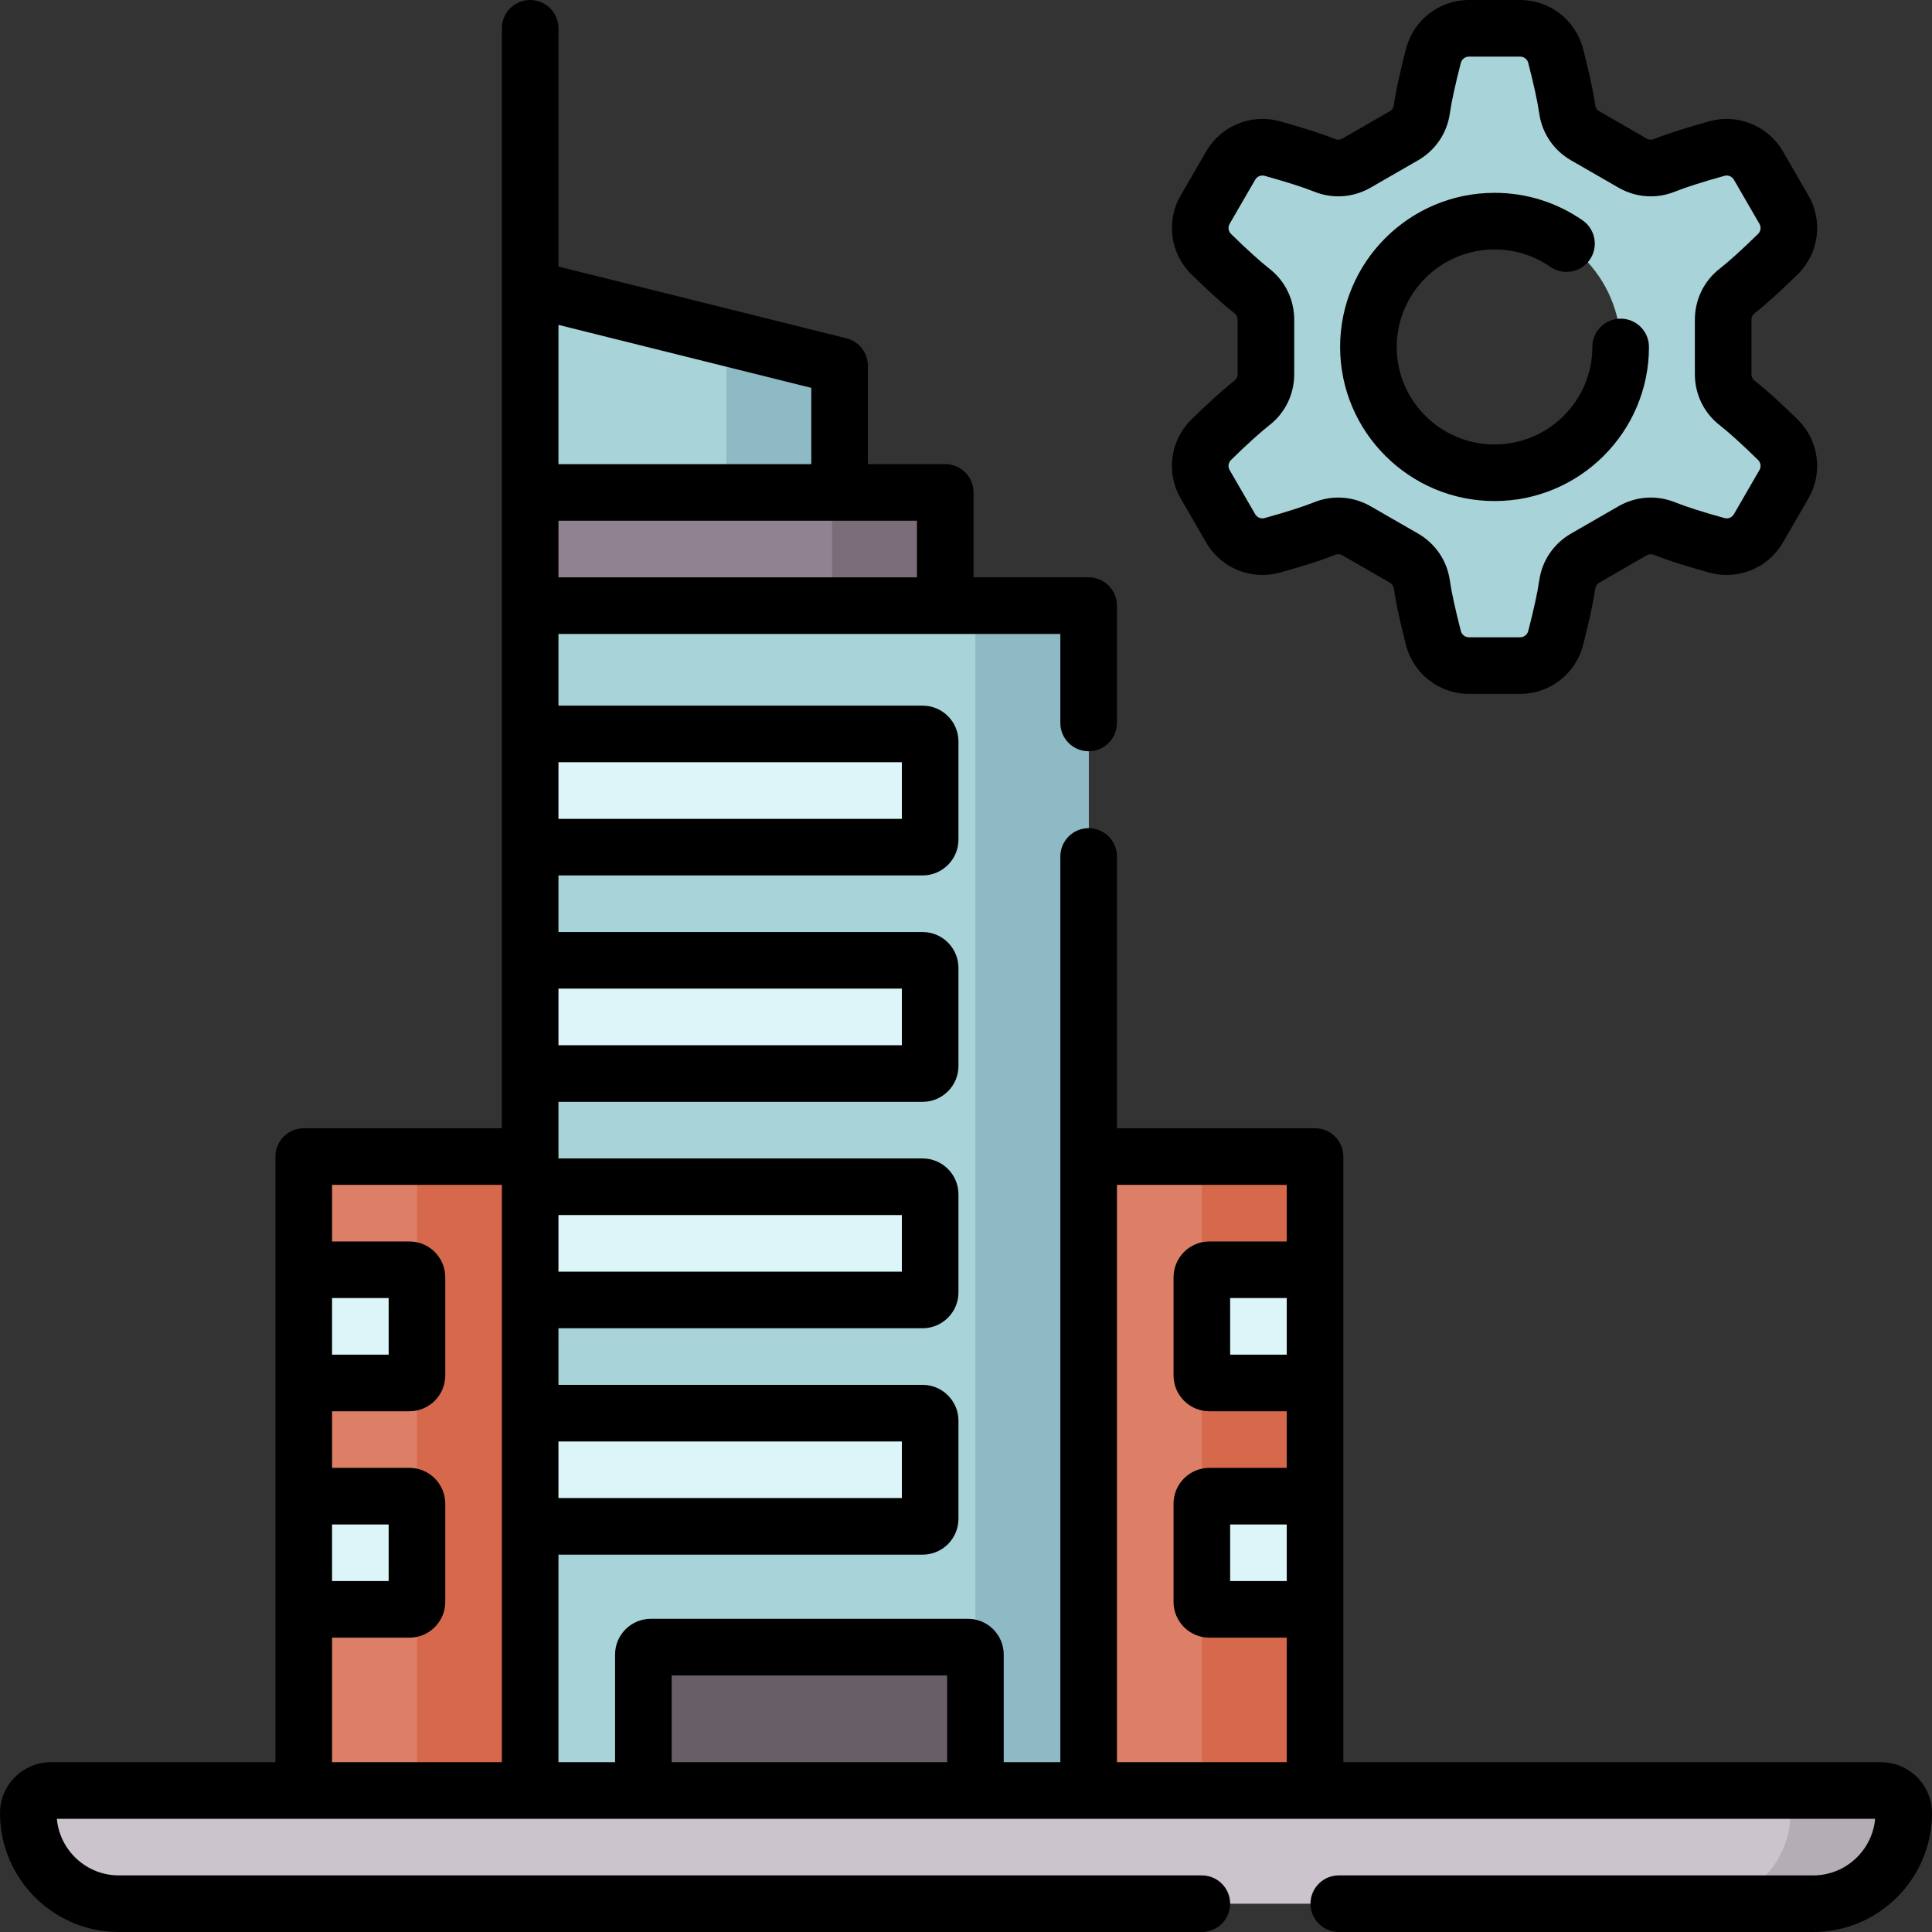 <svg id="Capa_1" enable-background="new 0 0 512 512" height="512" viewBox="0 0 512 512" width="512" xmlns="http://www.w3.org/2000/svg"><rect x="0" y="0" width="512" height="512" fill="#333333" stroke="none"/><g><path d="m480.5 504.5h-449c-13.255 0-24-10.745-24-24 0-3.314 2.686-6 6-6h485c3.314 0 6 2.686 6 6 0 13.255-10.745 24-24 24z" fill="#cbc4cc"/><path d="m498.5 474.5h-30c3.314 0 6 2.686 6 6 0 13.255-10.745 24-24 24h30c13.255 0 24-10.745 24-24 0-3.314-2.686-6-6-6z" fill="#b5adb6"/><path d="m140.5 160.5h148v314h-148z" fill="#a8d3d8"/><path d="m258.5 160.5h30v314h-30z" fill="#8ebac5"/><g fill="#dcf5f8"><path d="m244.5 224.5h-104v-30h104c1.105 0 2 .895 2 2v26c0 1.105-.895 2-2 2z"/><path d="m244.5 284.5h-104v-30h104c1.105 0 2 .895 2 2v26c0 1.105-.895 2-2 2z"/><path d="m244.5 344.5h-104v-30h104c1.105 0 2 .895 2 2v26c0 1.105-.895 2-2 2z"/><path d="m244.5 404.5h-104v-30h104c1.105 0 2 .895 2 2v26c0 1.105-.895 2-2 2z"/></g><path d="m222.5 130.5h-82v-54l82 20.431z" fill="#a8d3d8"/><path d="m192.5 89.456v41.044h30v-33.569z" fill="#8ebac5"/><path d="m140.5 130.5h110v30h-110z" fill="#918291"/><path d="m220.5 130.5h30v30h-30z" fill="#7a6d79"/><path d="m288.5 306.5h60v168h-60z" fill="#dd7f66"/><path d="m318.5 306.5h30v168h-30z" fill="#d6694b"/><path d="m348.5 366.5h-28c-1.105 0-2-.895-2-2v-26c0-1.105.895-2 2-2h28z" fill="#dcf5f8"/><path d="m348.5 426.5h-28c-1.105 0-2-.895-2-2v-26c0-1.105.895-2 2-2h28z" fill="#dcf5f8"/><path d="m80.5 306.5h60v168h-60z" fill="#dd7f66"/><path d="m110.5 306.5h30v168h-30z" fill="#d6694b"/><path d="m80.5 366.5h28c1.105 0 2-.895 2-2v-26c0-1.105-.895-2-2-2h-28z" fill="#dcf5f8"/><path d="m80.5 426.5h28c1.105 0 2-.895 2-2v-26c0-1.105-.895-2-2-2h-28z" fill="#dcf5f8"/><path d="m258.5 474.5h-88v-36.022c0-1.092.885-1.978 1.978-1.978h84.045c1.092 0 1.978.885 1.978 1.978v36.022z" fill="#685e68"/><path d="m415.337 154.897c-.557 3.948-1.887 9.603-3.075 14.198-1.11 4.292-4.973 7.294-9.406 7.294h-13.576c-4.433 0-8.297-3.002-9.406-7.294-1.188-4.595-2.518-10.25-3.075-14.198-.415-2.942-2.182-5.517-4.756-7l-12.543-7.224c-2.572-1.481-5.682-1.722-8.435-.612-3.713 1.498-9.311 3.182-13.905 4.456-4.267 1.183-8.792-.656-11.01-4.488l-6.779-11.712c-2.22-3.836-1.55-8.683 1.617-11.783 3.399-3.327 7.649-7.31 10.801-9.766 2.342-1.825 3.692-4.64 3.692-7.609v-14.429c0-2.969-1.35-5.784-3.692-7.609-3.152-2.456-7.402-6.438-10.801-9.766-3.167-3.1-3.837-7.947-1.617-11.783l6.779-11.712c2.218-3.832 6.744-5.671 11.01-4.488 4.594 1.274 10.192 2.958 13.905 4.456 2.752 1.11 5.863.869 8.435-.612l12.543-7.224c2.574-1.483 4.342-4.058 4.756-7 .557-3.948 1.887-9.603 3.075-14.198 1.11-4.292 4.973-7.294 9.406-7.294h13.575c4.433 0 8.297 3.002 9.406 7.294 1.188 4.595 2.518 10.25 3.075 14.198.415 2.942 2.182 5.517 4.756 7l12.543 7.224c2.572 1.481 5.682 1.722 8.435.612 3.713-1.498 9.311-3.182 13.905-4.456 4.267-1.183 8.792.656 11.01 4.488l6.779 11.712c2.22 3.836 1.55 8.683-1.617 11.783-3.399 3.327-7.649 7.31-10.801 9.766-2.342 1.825-3.691 4.64-3.691 7.609v14.43c0 2.969 1.35 5.784 3.691 7.609 3.152 2.456 7.402 6.438 10.801 9.766 3.167 3.1 3.837 7.947 1.617 11.783l-6.779 11.712c-2.218 3.832-6.744 5.671-11.01 4.488-4.594-1.274-10.192-2.958-13.905-4.456-2.752-1.11-5.863-.869-8.435.612l-12.543 7.224c-2.573 1.482-4.34 4.057-4.755 6.999zm14.155-62.952c0-18.414-14.964-33.341-33.424-33.341-18.459 0-33.424 14.927-33.424 33.341s14.964 33.341 33.424 33.341 33.424-14.927 33.424-33.341z" fill="#a8d3d8"/><g><path d="m498.5 467h-142.5v-160.5c0-4.142-3.357-7.5-7.5-7.5h-52.5v-72.026c0-4.142-3.357-7.5-7.5-7.5s-7.5 3.358-7.5 7.5v240.026h-15v-28.522c0-5.226-4.252-9.478-9.478-9.478h-84.045c-5.226 0-9.478 4.251-9.478 9.478v28.522h-15v-55h96.5c5.238 0 9.5-4.262 9.5-9.5v-26c0-5.238-4.262-9.5-9.5-9.5h-96.499v-15h96.5c5.238 0 9.5-4.262 9.5-9.5v-26c0-5.238-4.262-9.5-9.5-9.5h-96.5v-15h96.5c5.238 0 9.5-4.262 9.5-9.5v-26c0-5.238-4.262-9.5-9.5-9.5h-96.5v-15h96.5c5.238 0 9.5-4.262 9.5-9.5v-26c0-5.238-4.262-9.5-9.5-9.5h-96.5v-19h133v23.59c0 4.142 3.357 7.5 7.5 7.5s7.5-3.358 7.5-7.5v-31.09c0-4.142-3.357-7.5-7.5-7.5h-30.5v-22.5c0-4.142-3.357-7.5-7.5-7.5h-20.5v-26.069c0-3.444-2.345-6.445-5.687-7.277l-76.313-19.014v-63.14c0-4.142-3.357-7.5-7.5-7.5s-7.5 3.358-7.5 7.5v291.5h-52.5c-4.143 0-7.5 3.358-7.5 7.5v160.5h-59.5c-7.444 0-13.5 6.056-13.5 13.5 0 17.369 14.131 31.5 31.5 31.5h287c4.143 0 7.5-3.358 7.5-7.5s-3.357-7.5-7.5-7.5h-287c-8.593 0-15.673-6.602-16.433-15h481.865c-.76 8.398-7.84 15-16.433 15h-125.704c-4.143 0-7.5 3.358-7.5 7.5s3.357 7.5 7.5 7.5h125.705c17.369 0 31.5-14.131 31.5-31.5 0-7.444-6.056-13.5-13.5-13.5zm-259.5-85v15h-91v-15zm0-60v15h-91v-15zm0-60v15h-91v-15zm0-60v15h-91v-15zm4-49h-95v-15h95zm-28-30h-67v-36.902l67 16.693zm-127 221h15v15h-15zm0 60h15v15h-15zm0 30h20.5c5.238 0 9.5-4.262 9.5-9.5v-26c0-5.238-4.262-9.5-9.5-9.5h-20.5v-15h20.5c5.238 0 9.5-4.262 9.5-9.5v-26c0-5.238-4.262-9.5-9.5-9.5h-20.5v-15h45v153h-45zm253-15h-15v-15h15zm0-60h-15v-15h15zm-163 108v-23h73v23zm118 0v-153h45v15h-20.5c-5.238 0-9.5 4.262-9.5 9.5v26c0 5.238 4.262 9.5 9.5 9.5h20.5v15h-20.5c-5.238 0-9.5 4.262-9.5 9.5v26c0 5.238 4.262 9.5 9.5 9.5h20.5v33z"/><path d="m396.068 132.786c22.565 0 40.924-18.321 40.924-40.841 0-4.142-3.357-7.5-7.5-7.5s-7.5 3.358-7.5 7.5c0 14.249-11.629 25.841-25.924 25.841s-25.924-11.592-25.924-25.841 11.629-25.842 25.924-25.842c5.327 0 10.442 1.597 14.793 4.617 3.403 2.364 8.077 1.519 10.438-1.883 2.362-3.402 1.519-8.076-1.884-10.438-6.875-4.773-14.948-7.296-23.348-7.296-22.565 0-40.924 18.322-40.924 40.842s18.36 40.841 40.925 40.841z"/><path d="m327.179 100.853c-3.621 2.821-8.219 7.17-11.438 10.322-5.621 5.503-6.798 14.097-2.861 20.9l6.779 11.711c3.926 6.782 11.946 10.056 19.505 7.959 4.356-1.208 10.444-3.009 14.707-4.728.593-.24 1.3-.183 1.886.155l12.543 7.224c.583.335.984.915 1.073 1.548.639 4.527 2.114 10.671 3.24 15.028 1.966 7.605 8.82 12.917 16.668 12.917h13.575c7.847 0 14.701-5.311 16.669-12.917 1.125-4.353 2.6-10.494 3.239-15.028.09-.634.491-1.212 1.073-1.548l12.542-7.224c.587-.337 1.291-.395 1.888-.156 4.264 1.72 10.352 3.52 14.707 4.728 7.56 2.098 15.58-1.177 19.505-7.958l6.778-11.71c3.938-6.802 2.761-15.396-2.861-20.901-3.224-3.155-7.824-7.507-11.438-10.322-.501-.391-.801-1.024-.801-1.693v-14.43c0-.669.3-1.303.801-1.693 3.613-2.815 8.214-7.167 11.438-10.322 5.623-5.503 6.799-14.098 2.861-20.899l-6.778-11.712c-3.925-6.782-11.943-10.054-19.505-7.959-4.355 1.208-10.443 3.008-14.708 4.728-.595.239-1.301.181-1.886-.155l-12.543-7.225c-.583-.335-.984-.914-1.073-1.547-.64-4.534-2.114-10.675-3.24-15.03-1.967-7.605-8.822-12.916-16.669-12.916h-13.575c-7.848 0-14.702 5.312-16.668 12.917-1.126 4.357-2.602 10.501-3.24 15.027-.089.635-.49 1.213-1.072 1.549l-12.545 7.225c-.585.338-1.289.396-1.885.155-4.263-1.719-10.351-3.52-14.707-4.728-7.56-2.097-15.58 1.176-19.505 7.958l-6.779 11.712c-3.937 6.802-2.76 15.396 2.861 20.899 3.22 3.152 7.817 7.501 11.438 10.322.502.391.802 1.024.802 1.694v14.43c-.001.669-.3 1.301-.801 1.693zm9.218-29.648c-2.394-1.865-6.003-5.136-10.164-9.209-.72-.705-.873-1.801-.372-2.666l6.779-11.712c.504-.87 1.533-1.29 2.515-1.018 5.631 1.561 10.285 3.047 13.104 4.184 4.907 1.979 10.368 1.59 14.983-1.068l12.544-7.224c4.622-2.662 7.698-7.201 8.439-12.453.422-2.991 1.455-7.738 2.91-13.368.255-.984 1.136-1.671 2.145-1.671h13.575c1.009 0 1.892.688 2.146 1.67 1.454 5.625 2.487 10.373 2.909 13.37.741 5.25 3.817 9.789 8.44 12.451l12.543 7.224c4.615 2.657 10.075 3.047 14.982 1.068 2.82-1.137 7.475-2.623 13.105-4.185.981-.271 2.011.148 2.515 1.018l6.779 11.713c.5.865.348 1.961-.372 2.665-4.166 4.078-7.776 7.349-10.165 9.21-4.183 3.26-6.581 8.189-6.581 13.525v14.43c0 5.336 2.398 10.266 6.582 13.525 2.388 1.861 5.998 5.131 10.163 9.209.72.705.873 1.801.372 2.667l-6.778 11.711c-.504.87-1.533 1.29-2.515 1.018-5.631-1.561-10.285-3.047-13.104-4.184-4.907-1.979-10.368-1.589-14.983 1.068l-12.544 7.224c-4.622 2.663-7.698 7.202-8.439 12.451v.001c-.422 2.996-1.455 7.744-2.908 13.367-.255.985-1.138 1.672-2.146 1.672h-13.576c-1.009 0-1.891-.687-2.145-1.67-1.455-5.63-2.488-10.378-2.91-13.37-.741-5.25-3.816-9.788-8.439-12.451l-12.544-7.224c-2.67-1.538-5.622-2.316-8.587-2.316-2.16 0-4.328.414-6.396 1.248-2.818 1.137-7.473 2.623-13.104 4.185-.981.27-2.011-.148-2.515-1.019l-6.779-11.71c-.501-.866-.348-1.962.373-2.667 4.16-4.073 7.77-7.344 10.163-9.209 4.184-3.259 6.582-8.189 6.582-13.525v-14.43c0-5.335-2.398-10.265-6.582-13.525z"/></g></g></svg>